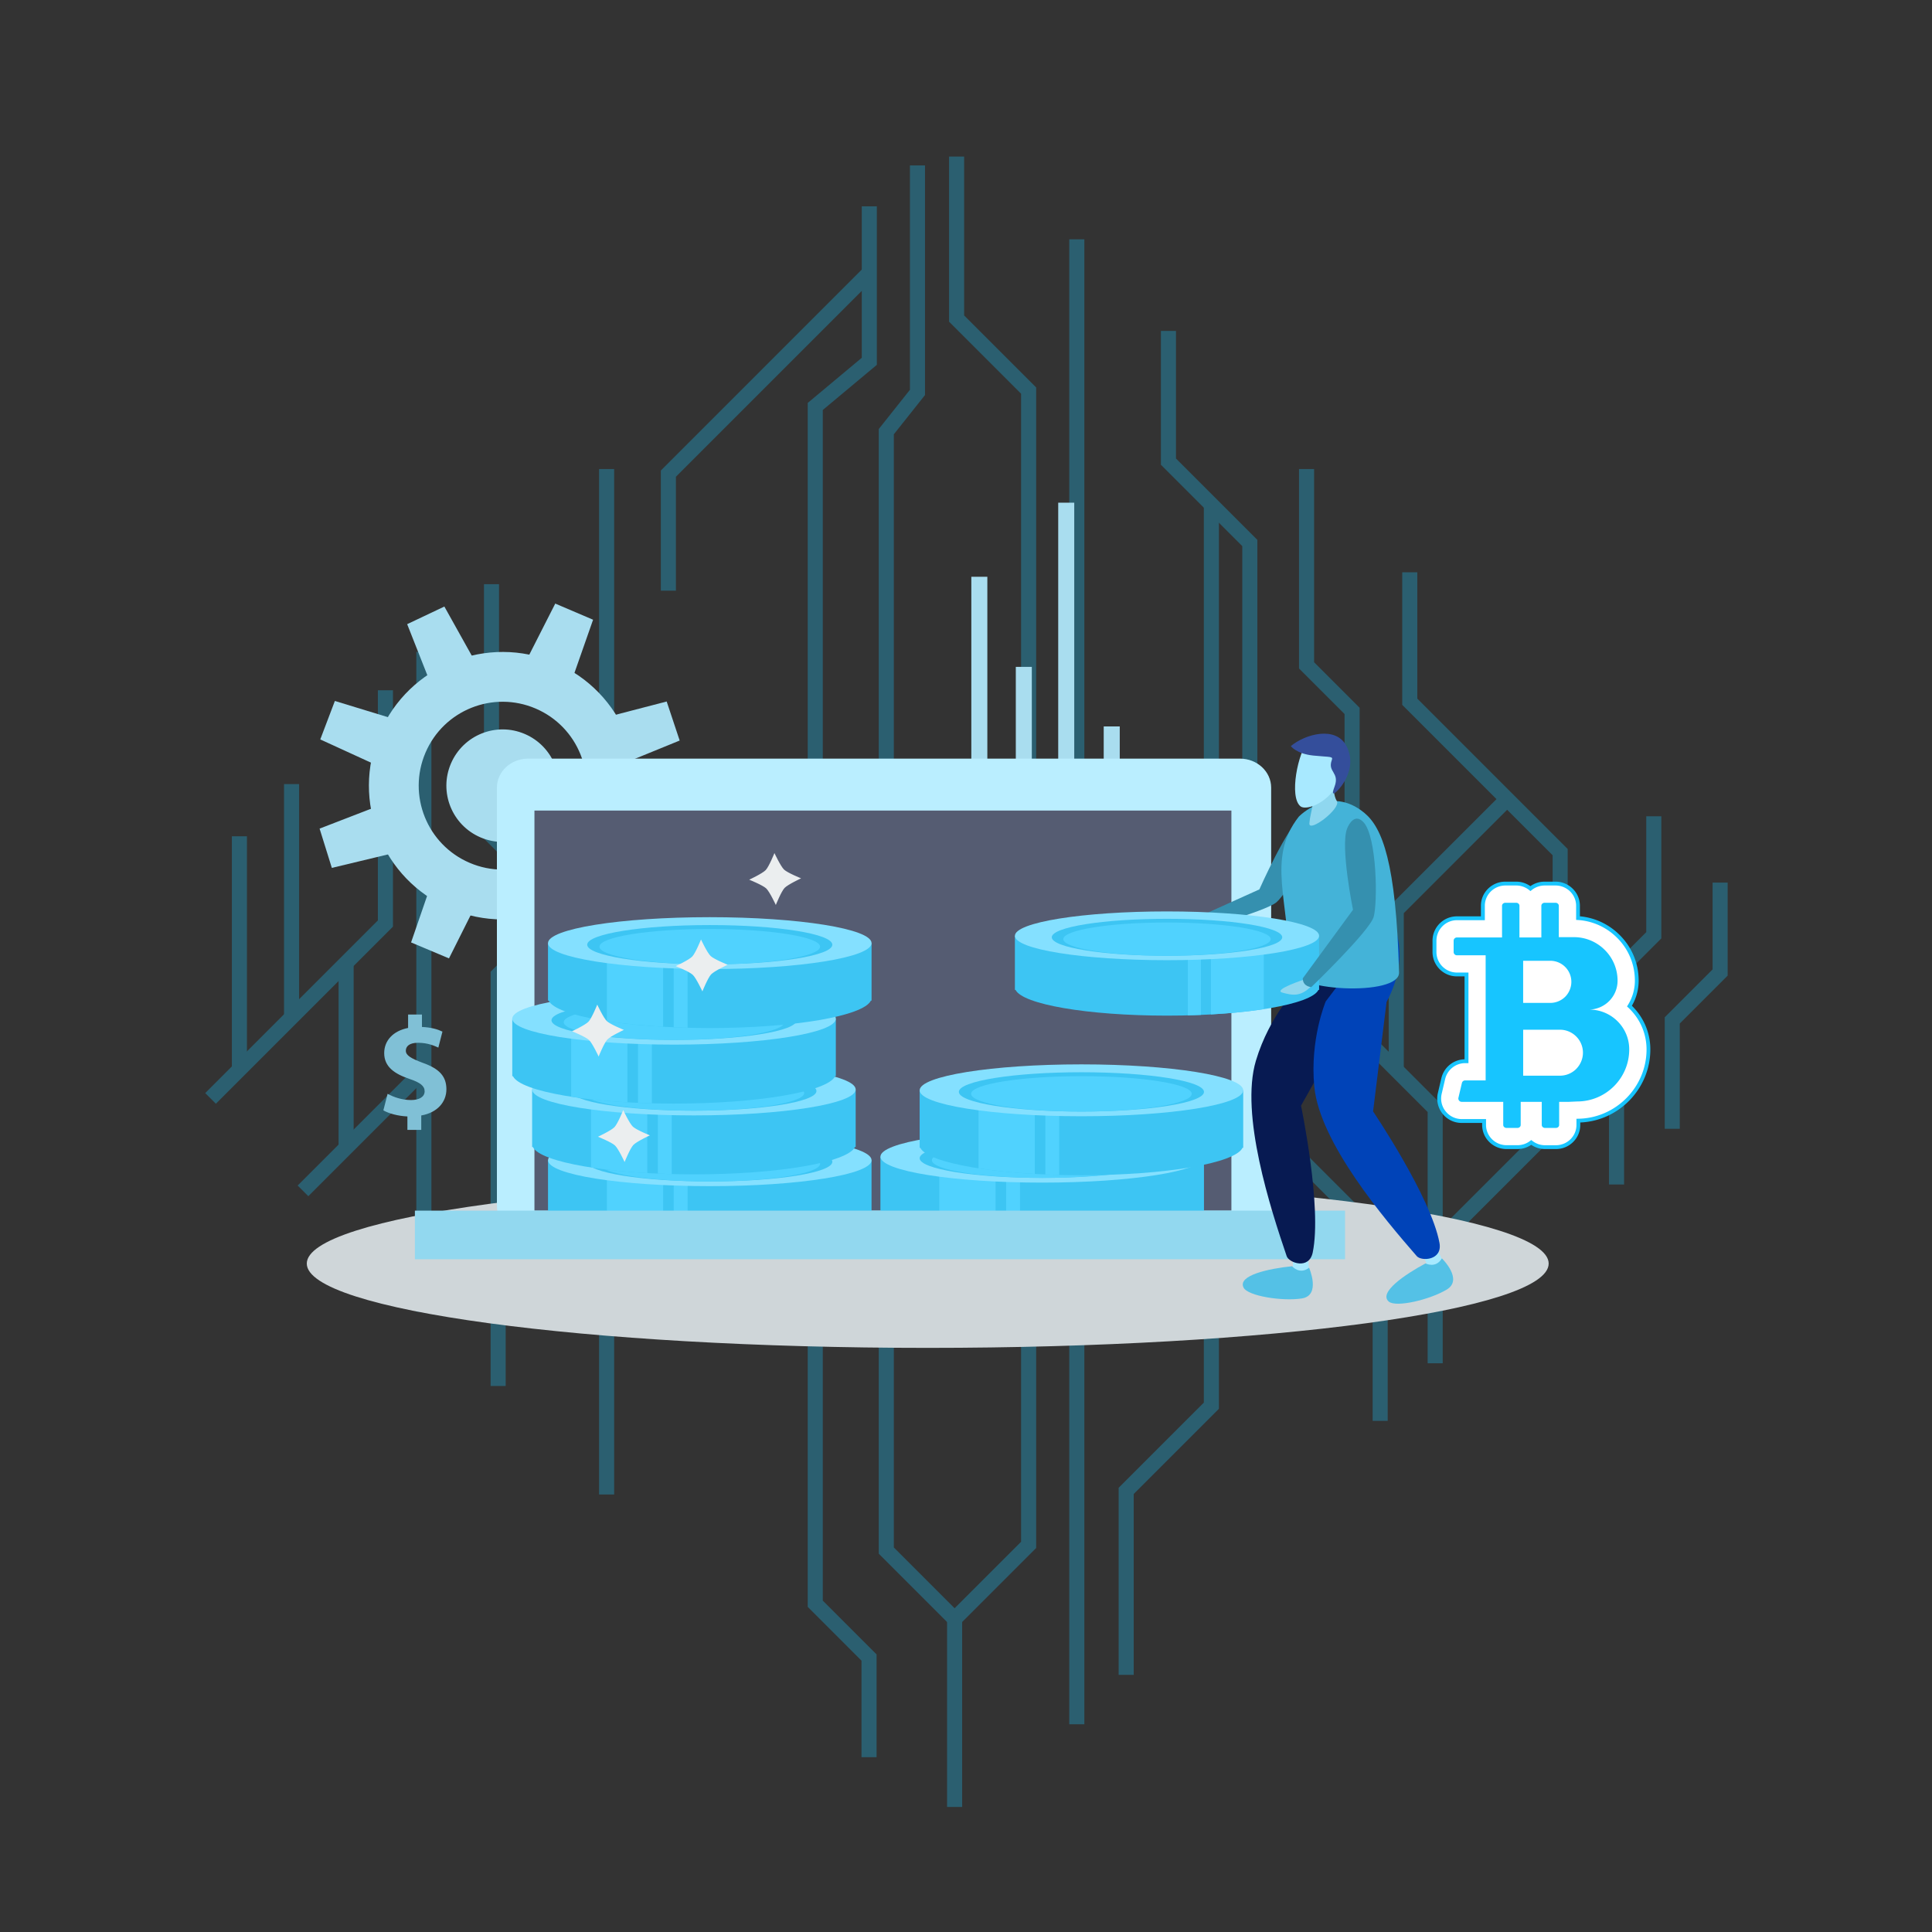<svg xmlns="http://www.w3.org/2000/svg" enable-background="new 0 0 1000 1000" viewBox="0 0 1000 1000" id="BitcoinInvestment"><rect x="0" y="0" width="1000" height="1000" fill="#333333" stroke="none"/><g opacity=".3" fill="#00090c" class="color000000 svgShape"><path fill="#17c5ff" d="M498.01 935.27h-7.81v-98.95l38.31-38.31V203.78l-37.28-37.27V81.05h7.81v82.23l37.28 37.27v600.69l-38.31 38.31zm248.74-229.65h-7.81V575.58L643 479.64V282.68l-42.12-42.12v-69.27h7.81v66.04l42.12 42.12v196.96l95.94 95.94z" class="colorffb817 svgShape"></path><path fill="#17c5ff" d="m745.6 647.01-5.52-5.52 63.55-63.55V442.67l-77.84-77.83V296.2h7.81v65.41l77.83 77.83v141.73z" class="colorffb817 svgShape"></path><path fill="#17c5ff" d="M726.6 553.82h-7.81v-84.41l58.54-58.55 5.52 5.52-56.25 56.26zm83.69-18.49-5.52-5.52 47.32-47.32V422.5h7.81v63.22zM586.81 866.91h-7.8v-96.84l44.09-44.1v-464.8h7.81V729.2l-44.1 44.1z" class="colorffb817 svgShape"></path><path fill="#17c5ff" d="M718.27 735.45h-7.8V642.8l-86.22-86.22 5.52-5.52 88.5 88.51zM453.72 909.51h-7.81v-49.95l-27.84-27.85V208.56l27.98-23.37v-78.38h7.81v82.03l-27.98 23.37v616.27l27.84 27.85z" class="colorffb817 svgShape"></path><path fill="#17c5ff" d="M349.85 305.72h-7.8v-62.18L447.2 138.38l5.52 5.52-102.87 102.87zm-88.11 411.67h-7.8V502.94l57.29-57.3 5.52 5.52-55.01 55.01z" class="colorffb817 svgShape"></path><path fill="#17c5ff" d="M310.08 242.78h7.81v530.76h-7.81zM111.74 571.3l-5.52-5.52 89.37-89.37V357.27h7.81v122.37zm103.75-233.92h7.81v341.57h-7.81z" class="colorffb817 svgShape"></path><path fill="#17c5ff" d="M143.87 581.2h88.48v7.81h-88.48z" transform="rotate(-45.001 188.106 585.11)" class="colorffb817 svgShape"></path><path fill="#17c5ff" d="m289.4 472.99-38.91-38.92V302.38h7.81v128.46l36.62 36.63zm543.42 30.39h7.81V613.1h-7.81zm36.64 80.88h-7.8v-57.73l24.77-24.77v-44.93h7.8v48.16l-24.77 24.77zM147.01 405.85h7.81V526.6h-7.81zm-27 27h7.81v120.97h-7.81zm55.23 65.54h7.81v95.69h-7.81zm528.5 32.57h-7.81V369.57l-23.56-23.56V242.78h7.81v100l23.56 23.56zm-150.29-407.1h7.81v768.61h-7.81zm-62.1 716.84-36.51-36.51V222.07l16.14-20.32V85.63h7.81v118.84l-16.14 20.33v576.16l34.21 34.22z" class="colorffb817 svgShape"></path></g><path fill="#ffffff" d="M799.73 593.76c-2.7 0-5.18-.91-7.15-2.43a11.624 11.624 0 0 1-7.15 2.43h-5.64c-6.41 0-11.63-5.14-11.63-11.47v-2.05h-11.6c-3.58 0-6.91-1.61-9.13-4.42a11.597 11.597 0 0 1-2.2-9.9l1.79-7.63c1.28-5.32 5.94-8.98 11.33-8.98h.69V504.4h-4.95c-6.41 0-11.63-5.22-11.63-11.63v-5.83c0-6.41 5.22-11.63 11.63-11.63h13.43v-6.49c0-6.33 5.23-11.47 11.66-11.47h5.58c2.8 0 5.37.98 7.37 2.61 2.01-1.63 4.58-2.61 7.37-2.61h5.61c6.43 0 11.66 5.14 11.66 11.47v6.4c7.88.49 15.23 3.81 20.88 9.46 6.13 6.09 9.53 14.24 9.53 22.93 0 4.82-1.38 9.34-3.78 13.16.36.33.71.67 1.05 1.02 5.66 5.76 8.77 13.37 8.77 21.42 0 20.11-16.22 36.51-36.27 36.83v2.24c0 6.33-5.21 11.47-11.62 11.47h-5.6z" class="colorffffff svgShape"></path><path fill="#17c5ff" d="M805.34 594.75h-5.61c-2.59 0-5.05-.76-7.16-2.2a12.6 12.6 0 0 1-7.15 2.2h-5.64c-6.96 0-12.62-5.59-12.62-12.46v-1.06h-10.61c-3.89 0-7.5-1.75-9.91-4.8a12.557 12.557 0 0 1-2.38-10.75l1.79-7.63c1.36-5.65 6.27-9.61 12-9.75v-42.93h-3.96c-6.96 0-12.62-5.66-12.62-12.62v-5.83c0-6.96 5.66-12.62 12.62-12.62h12.43v-5.5c0-6.87 5.67-12.46 12.65-12.46h5.58c2.64 0 5.23.83 7.37 2.35 2.14-1.52 4.73-2.35 7.37-2.35h5.61c6.97 0 12.65 5.59 12.65 12.46v5.48c7.75.7 15.04 4.12 20.59 9.68 6.33 6.28 9.82 14.67 9.82 23.63 0 4.58-1.21 9.06-3.51 12.99.17.16.34.33.5.5 5.84 5.95 9.06 13.8 9.06 22.12 0 20.2-16.18 36.96-36.27 37.8v1.28c.01 6.88-5.65 12.47-12.6 12.47zm-12.77-4.68.61.47a10.61 10.61 0 0 0 6.55 2.23h5.61c5.86 0 10.63-4.7 10.63-10.48v-3.22l.98-.02c19.46-.31 35.3-16.39 35.3-35.84 0-7.79-3.01-15.16-8.49-20.73-.33-.34-.67-.67-1.02-.99l-.6-.56.44-.7c2.37-3.79 3.63-8.15 3.63-12.63 0-8.43-3.28-16.32-9.23-22.23-5.44-5.44-12.63-8.7-20.25-9.17l-.93-.06v-7.33c0-5.78-4.78-10.48-10.66-10.48h-5.61c-2.45 0-4.85.85-6.75 2.39l-.62.51-.62-.51c-1.9-1.54-4.3-2.39-6.75-2.39h-5.58c-5.88 0-10.66 4.7-10.66 10.48v7.48h-14.42c-5.86 0-10.63 4.77-10.63 10.64v5.83c0 5.86 4.77 10.63 10.63 10.63h5.94v46.89h-1.69c-4.94 0-9.2 3.38-10.37 8.22l-1.79 7.62a10.58 10.58 0 0 0 2.01 9.06c2.03 2.57 5.07 4.05 8.35 4.05h12.59v3.04c0 5.78 4.77 10.48 10.64 10.48h5.64c2.4 0 4.66-.77 6.55-2.23l.57-.45z" class="colorffb817 svgShape"></path><path fill="#17c5ff" d="M837.38 528.75c-3.66-3.72-8.7-6.05-14.31-6.18v-.03c7.91-.44 14.18-6.93 14.18-14.94 0-6.21-2.52-11.85-6.62-15.91-4.07-4.07-9.71-6.62-15.91-6.62h-7.88v-16.26c0-.85-.79-1.54-1.73-1.54h-5.61c-.95 0-1.7.69-1.7 1.54v16.42h-11.34v-16.42c0-.85-.76-1.54-1.7-1.54h-5.58c-.95 0-1.73.69-1.73 1.54v16.42H754.1c-.95 0-1.7.76-1.7 1.7v5.83c0 .95.76 1.7 1.7 1.7h14.87v64.76h-10.62c-.79 0-1.48.54-1.67 1.32l-1.8 7.66c-.25 1.07.57 2.11 1.67 2.11h21.52v11.97c0 .85.76 1.54 1.7 1.54h5.64c.95 0 1.7-.69 1.7-1.54v-11.97h10.9v11.97c0 .85.76 1.54 1.7 1.54h5.61c.95 0 1.7-.69 1.7-1.54v-11.97h5.07l4.25-.19c14.87 0 26.94-12.07 26.94-26.91.03-5.64-2.24-10.74-5.9-14.46zm-49-31.45h14.05c6.02 0 10.9 4.88 10.9 10.9 0 2.99-1.23 5.74-3.18 7.72-1.99 1.95-4.7 3.18-7.72 3.18h-14.05v-21.8zm27.45 56a11.9 11.9 0 0 1-8.41 3.47h-19.03v-23.79h19.03c6.55 0 11.91 5.33 11.91 11.88 0 3.3-1.36 6.26-3.5 8.44z" class="colorffb817 svgShape"></path><path fill="#a9ddef" d="M502.76 298.52h8.29v224.63h-8.29zm23.02 46.66h8.29v224.63h-8.29zm21.95-85h8.3v224.63h-8.3zm23.55 115.81h8.3v224.64h-8.3zm-283.93-32.96c-35.15-15.02-75.81 1.31-90.83 36.46-15.01 35.15 1.31 75.82 36.47 90.83 35.15 15.01 75.81-1.31 90.83-36.46 15.01-35.16-1.32-75.82-36.47-90.83zm-44.24 103.58c-22.06-9.42-32.31-34.94-22.89-57 9.42-22.06 34.94-32.31 57-22.88 22.06 9.42 32.31 34.94 22.88 57-9.41 22.06-34.94 32.31-56.99 22.88z" class="colora9e8ef svgShape"></path><path fill="#a9ddef" d="M271.6 379.89c-14.79-6.32-31.89.55-38.21 15.34s.55 31.89 15.34 38.21c14.78 6.32 31.89-.55 38.21-15.34 6.32-14.78-.56-31.89-15.34-38.21zm19.5-13.8-25.46-10.87 21.76-42.81 19.58 8.36zm-37.18 87.04-25.51-10.73-15.64 45.4 19.62 8.26zm53.42-51.68-8.74-26.27 46.47-12.09 6.73 20.21zm-7.86 42.34 9.29-26.08 44.07 19.08-7.15 20.07zm-90.06-41.07 9.83-25.88-45.92-14.03-7.56 19.91zm18.96-35 25.02-11.85-23.4-41.93-19.25 9.12zm62.68 77.99-25.24 11.38 22.61 42.37 19.42-8.76zm-80.85-34.13 8.24 26.43-46.69 11.21-6.34-20.33z" class="colora9e8ef svgShape"></path><path fill="#cfd6d9" d="M801.59 654.02c0 24.1-143.9 43.64-321.41 43.64-177.49 0-321.39-19.53-321.39-43.64s143.9-43.64 321.39-43.64c177.51 0 321.41 19.53 321.41 43.64z" class="colord0cfd9 svgShape"></path><path fill="#baeeff" d="M657.94 624.19c0 8.29-7.23 15.01-16.16 15.01H273.36c-8.92 0-16.16-6.72-16.16-15.01V407.68c0-8.29 7.24-15.02 16.16-15.02h368.43c8.92 0 16.16 6.73 16.16 15.02v216.51z" class="colorffe9ba svgShape"></path><path fill="#555c72" d="M276.63 419.56h360.74v207.06H276.63z" class="color725559 svgShape"></path><path fill="#3dc5f3" d="M283.65 600.52v29.77h.35c3.85 7.94 39.7 14.18 83.38 14.18 43.67 0 79.53-6.23 83.37-14.18h.36v-29.77H283.65z" class="colorf3a43d svgShape"></path><path fill="#50d2fe" d="M314.13 601.46v39.44c8.46 1.3 18.32 2.3 29.11 2.91v-42.35h-29.11zm34.58 7.09v35.52c2.37.1 4.77.19 7.2.25v-35.77h-7.2z" class="colorfed150 svgShape"></path><path fill="#84e0ff" d="M451.12 600.52c0 7.41-37.49 13.43-83.73 13.43s-83.73-6.01-83.73-13.43c0-7.41 37.49-13.43 83.73-13.43s83.73 6.02 83.73 13.43z" class="colorffe984 svgShape"></path><path fill="#3dc5f3" d="M430.82 601.34c0 5.61-28.4 10.17-63.44 10.17s-63.43-4.56-63.43-10.17c0-5.62 28.39-10.17 63.43-10.17 35.04-.01 63.44 4.55 63.44 10.17z" class="colorf3a43d svgShape"></path><ellipse cx="367.38" cy="602.35" fill="#50d2fe" rx="57.1" ry="9.16" class="colorfed150 svgShape"></ellipse><path fill="#3dc5f3" d="M275.43 563.9v29.77h.36c3.85 7.94 39.7 14.18 83.38 14.18 43.67 0 79.53-6.23 83.38-14.18h.35V563.9H275.43z" class="colorf3a43d svgShape"></path><path fill="#50d2fe" d="M305.91 564.84v39.44c8.47 1.3 18.33 2.29 29.11 2.9v-42.34h-29.11zm34.59 7.09v35.52c2.36.1 4.76.18 7.19.25v-35.77h-7.19z" class="colorfed150 svgShape"></path><path fill="#84e0ff" d="M442.89 563.9c0 7.41-37.49 13.43-83.73 13.43-46.25 0-83.74-6.02-83.74-13.43 0-7.42 37.49-13.43 83.74-13.43 46.25 0 83.73 6.01 83.73 13.43z" class="colorffe984 svgShape"></path><path fill="#3dc5f3" d="M422.6 564.71c0 5.62-28.4 10.17-63.44 10.17s-63.45-4.55-63.45-10.17c0-5.61 28.4-10.17 63.45-10.17 35.04 0 63.44 4.55 63.44 10.17z" class="colorf3a43d svgShape"></path><path fill="#50d2fe" d="M416.25 565.73c0 5.06-25.55 9.15-57.09 9.15-31.54 0-57.09-4.09-57.09-9.15 0-5.06 25.55-9.16 57.09-9.16 31.54 0 57.09 4.1 57.09 9.16z" class="colorfed150 svgShape"></path><path fill="#3dc5f3" d="M265.15 527.27v29.77h.36c3.84 7.95 39.69 14.18 83.38 14.18 43.68 0 79.53-6.23 83.38-14.18h.36v-29.77H265.15z" class="colorf3a43d svgShape"></path><path fill="#50d2fe" d="M295.63 528.22v39.44c8.46 1.31 18.32 2.3 29.11 2.91v-42.34h-29.11zm34.59 7.09v35.52c2.36.1 4.76.19 7.19.25v-35.77h-7.19z" class="colorfed150 svgShape"></path><path fill="#84e0ff" d="M432.63 527.27c0 7.42-37.5 13.43-83.74 13.43-46.25 0-83.74-6.01-83.74-13.43s37.48-13.43 83.74-13.43c46.24.01 83.74 6.02 83.74 13.43z" class="colorffe984 svgShape"></path><path fill="#3dc5f3" d="M412.32 528.09c0 5.62-28.4 10.18-63.43 10.18-35.04 0-63.44-4.55-63.44-10.18 0-5.62 28.4-10.17 63.44-10.17 35.03-.01 63.43 4.55 63.43 10.17z" class="colorf3a43d svgShape"></path><path fill="#50d2fe" d="M405.98 529.1c0 5.06-25.56 9.16-57.09 9.16-31.54 0-57.1-4.1-57.1-9.16 0-5.05 25.56-9.15 57.1-9.15 31.53 0 57.09 4.1 57.09 9.15z" class="colorfed150 svgShape"></path><path fill="#3dc5f3" d="M283.64 488.16v29.77h.36c3.84 7.95 39.69 14.18 83.38 14.18 43.68 0 79.53-6.23 83.38-14.18h.36v-29.77H283.64z" class="colorf3a43d svgShape"></path><path fill="#50d2fe" d="M314.12 489.1v39.44c8.46 1.3 18.33 2.3 29.11 2.91V489.1h-29.11zm34.59 7.09v35.52c2.37.1 4.76.19 7.19.25v-35.77h-7.19z" class="colorfed150 svgShape"></path><path fill="#84e0ff" d="M451.12 488.16c0 7.41-37.5 13.43-83.74 13.43-46.25 0-83.74-6.01-83.74-13.43s37.48-13.43 83.74-13.43c46.24.01 83.74 6.02 83.74 13.43z" class="colorffe984 svgShape"></path><path fill="#3dc5f3" d="M430.81 488.98c0 5.62-28.4 10.17-63.43 10.17-35.04 0-63.44-4.55-63.44-10.17s28.4-10.17 63.44-10.17c35.03-.01 63.43 4.55 63.43 10.17z" class="colorf3a43d svgShape"></path><path fill="#50d2fe" d="M424.47 489.99c0 5.06-25.56 9.16-57.09 9.16-31.54 0-57.1-4.1-57.1-9.16 0-5.05 25.56-9.15 57.1-9.15 31.53 0 57.09 4.1 57.09 9.15z" class="colorfed150 svgShape"></path><path fill="#3dc5f3" d="M455.7 598.69v29.77h.36c3.84 7.95 39.69 14.18 83.38 14.18 43.68 0 79.52-6.23 83.38-14.18h.36v-29.77H455.7z" class="colorf3a43d svgShape"></path><path fill="#50d2fe" d="M486.18 599.63v39.44c8.47 1.3 18.33 2.3 29.12 2.91v-42.35h-29.12zm34.59 7.09v35.52c2.36.1 4.76.19 7.19.25v-35.77h-7.19z" class="colorfed150 svgShape"></path><path fill="#84e0ff" d="M623.19 598.69c0 7.42-37.5 13.43-83.74 13.43-46.25 0-83.74-6.01-83.74-13.43s37.49-13.43 83.74-13.43c46.23 0 83.74 6.01 83.74 13.43z" class="colorffe984 svgShape"></path><path fill="#3dc5f3" d="M602.88 599.5c0 5.62-28.4 10.17-63.43 10.17-35.04 0-63.44-4.55-63.44-10.17s28.4-10.17 63.44-10.17c35.03 0 63.43 4.55 63.43 10.17z" class="colorf3a43d svgShape"></path><path fill="#50d2fe" d="M596.54 600.52c0 5.06-25.56 9.16-57.09 9.16-31.54 0-57.1-4.1-57.1-9.16 0-5.05 25.56-9.15 57.1-9.15 31.53-.01 57.09 4.09 57.09 9.15z" class="colorfed150 svgShape"></path><path fill="#3dc5f3" d="M476.01 564.34v29.77h.36c3.84 7.95 39.69 14.18 83.38 14.18 43.68 0 79.53-6.23 83.38-14.18h.36v-29.77H476.01z" class="colorf3a43d svgShape"></path><path fill="#50d2fe" d="M506.49 565.29v39.44c8.47 1.3 18.33 2.3 29.12 2.9v-42.34h-29.12zm34.59 7.09v35.52c2.36.1 4.76.19 7.19.25v-35.77h-7.19z" class="colorfed150 svgShape"></path><path fill="#84e0ff" d="M643.49 564.34c0 7.42-37.5 13.43-83.74 13.43-46.25 0-83.74-6.01-83.74-13.43 0-7.41 37.49-13.43 83.74-13.43 46.24.01 83.74 6.02 83.74 13.43z" class="colorffe984 svgShape"></path><path fill="#3dc5f3" d="M623.18 565.16c0 5.62-28.4 10.18-63.44 10.18-35.03 0-63.44-4.55-63.44-10.18 0-5.61 28.4-10.17 63.44-10.17s63.44 4.55 63.44 10.17z" class="colorf3a43d svgShape"></path><path fill="#50d2fe" d="M616.84 566.18c0 5.06-25.56 9.16-57.09 9.16-31.53 0-57.1-4.1-57.1-9.16 0-5.05 25.56-9.15 57.1-9.15 31.53-.01 57.09 4.09 57.09 9.15z" class="colorfed150 svgShape"></path><path fill="#92d8ef" d="M214.75 626.62h481.44v25.17H214.75z" class="colorefcd92 svgShape"></path><path fill="#80c0d6" d="M210.87 584.82v-6.95c-4.9-.22-9.66-1.53-12.44-3.15l2.19-8.56c3.08 1.68 7.4 3.22 12.15 3.22 4.17 0 7.02-1.61 7.02-4.54 0-2.78-2.34-4.53-7.75-6.36-7.83-2.63-13.18-6.29-13.18-13.39 0-6.44 4.54-11.49 12.37-13.03v-6.95h7.17v6.44c4.9.22 8.19 1.24 10.61 2.41l-2.12 8.27c-1.9-.81-5.27-2.49-10.54-2.49-4.76 0-6.29 2.05-6.29 4.1 0 2.41 2.56 3.95 8.78 6.29 8.71 3.08 12.22 7.1 12.22 13.69 0 6.51-4.61 12.07-13.02 13.54v7.46h-7.17z" class="color80d2d6 svgShape"></path><path fill="#a7e9ff" d="m744.06 646.88 3.89 8.31-8.48 1.47-4.47-10.87z" class="colorffd9a7 svgShape"></path><path fill="#54c1e6" d="M737.85 653.94s5.33 2.8 8.46-2.62c0 0 11.22 10.88 2.56 16.13-8.65 5.25-26.35 9.46-30.07 6.22-5.35-4.66 8.38-14.04 19.05-19.73z" class="colore66254 svgShape"></path><path fill="#a7e9ff" d="m677.18 651.22.46 9.16-8.41-1.85-.02-11.76z" class="colorffd9a7 svgShape"></path><path fill="#071a52" d="M719.47 482.37s4.85 21.01-18.18 40.16l-27.88 49.78s10.96 52.34 6.05 75.98c-1.89 9.06-12.28 5.38-13.47 1.91-8.32-24.41-24.22-73.34-15.95-101.13 7.07-23.72 22.22-38.75 22.22-38.75l47.21-27.95z" class="color52456b svgShape"></path><path fill="#54c1e6" d="M668.77 655.4s3.87 4.61 8.81.77c0 0 6.27 14.32-3.73 15.9-9.99 1.58-27.97-1.22-30.19-5.62-3.19-6.34 13.07-9.82 25.11-11.05z" class="colore66254 svgShape"></path><path fill="#0043b8" d="M719.31 474.59s12.44 17.61-1.63 44.06l-6.97 56.62s29.96 44.29 34.36 68.04c1.68 9.1-9.34 9.63-11.74 6.87-16.94-19.44-50.18-58.72-53.03-87.57-2.43-24.63 5.9-44.28 5.9-44.28l33.11-43.74z" class="color675781 svgShape"></path><path fill="#3590af" d="M674.57 421.47c2.36-1.71 7.26-4.27 9.06 2.01 1.79 6.28-17.1 38.62-22.92 43.52-5.82 4.9-44.24 15.32-44.24 15.32s-4.16-.45-1.13-5.49l36.51-16.48s14.57-32.95 22.72-38.88z" class="colorafae35 svgShape"></path><path fill="#44b3d8" d="M706.29 420.83c9.08 7.58 16.35 25.31 17.86 82.55.33 12.59-57.28 9.95-57.04-2.64.64-33.5-11.91-56.25 5.12-78 .01 0 16.06-16.93 34.06-1.91z" class="colord8d844 svgShape"></path><path fill="#8fd7ef" d="M691.96 399.34s-3.51 9.35 0 15.34c2.24 3.81-14.59 16.61-14.23 11.48.47-6.62 3.61-10.67.03-18.11l14.2-8.71z" class="colorefc18f svgShape"></path><path fill="#a8e9ff" d="M677.25 383.47c-5.34 5.55-10.21 29.09-4.08 33.91 2.67 2.09 13.11-.95 19.28-11.48 2.54-4.33 5.54-12.34.9-20.04-2.1-3.49-9.89-8.86-16.1-2.39z" class="colorffd9a8 svgShape"></path><path fill="#344e9b" d="M668.13 386.18s2.86 4 11.69 4.9c8.82.9 10.3.25 9.51 2.38-2.32 6.27 4.25 6.24 1.42 13.72-2.84 7.49 2.81.77 3.59-.36.78-1.14 8.04-10.44 2.51-20.81-5.53-10.38-21.26-6.1-28.72.17z" class="color9b4d34 svgShape"></path><path fill="#3dc5f3" d="M682.77 484.37v27.99h-.34c-3.61 7.47-37.32 13.33-78.39 13.33s-74.77-5.86-78.39-13.33h-.34v-27.99h157.46z" class="colorf3a43d svgShape"></path><path fill="#50d2fe" d="M654.12 485.25v37.08c-7.96 1.23-17.23 2.16-27.37 2.73v-39.81h27.37zm-32.53 6.67v33.39c-2.22.1-4.47.18-6.76.24v-33.63h6.76z" class="colorfed150 svgShape"></path><path fill="#84e0ff" d="M525.31 484.37c0 6.98 35.26 12.62 78.73 12.62 43.48 0 78.73-5.65 78.73-12.62 0-6.97-35.25-12.62-78.73-12.62-43.47-.01-78.73 5.64-78.73 12.62z" class="colorffe984 svgShape"></path><path fill="#3dc5f3" d="M544.4 485.13c0 5.29 26.7 9.57 59.64 9.57s59.64-4.28 59.64-9.57c0-5.28-26.7-9.56-59.64-9.56-32.93 0-59.64 4.28-59.64 9.56z" class="colorf3a43d svgShape"></path><path fill="#50d2fe" d="M550.36 486.09c0 4.76 24.03 8.61 53.68 8.61s53.68-3.86 53.68-8.61-24.03-8.6-53.68-8.6c-29.64-.01-53.68 3.84-53.68 8.6z" class="colorfed150 svgShape"></path><path fill="#8fd7ef" d="M674.98 507.01s-16.39 5.36-11.19 6.78c5.19 1.41 9.65 2.39 15.42-3.89l-4.23-2.89z" class="colorefc18f svgShape"></path><path fill="#3590af" d="M697.19 429.04c1-2.74 4.26-8.23 8.63-3.38 6.93 7.71 7.29 41.6 5.19 48.91-2.1 7.31-32.28 36.35-32.28 36.35s-4.42-.18-4.42-4.54l26-35.48c0 .01-6.59-32.4-3.12-41.86z" class="colorafae35 svgShape"></path><path fill="#ebeeef" d="M358.32 495.08c1.71-1.8 4.52-8.81 4.52-8.81s3.18 6.85 4.98 8.56c1.8 1.7 8.82 4.52 8.82 4.52s-6.86 3.18-8.56 4.98c-1.7 1.8-4.52 8.81-4.52 8.81s-3.18-6.85-4.98-8.56c-1.79-1.7-8.81-4.52-8.81-4.52s6.84-3.18 8.55-4.98zm38.01-44.73c1.7-1.8 4.52-8.81 4.52-8.81s3.19 6.85 4.98 8.56c1.8 1.7 8.81 4.52 8.81 4.52s-6.85 3.19-8.55 4.98c-1.71 1.8-4.52 8.81-4.52 8.81s-3.18-6.85-4.98-8.56c-1.8-1.71-8.81-4.52-8.81-4.52s6.85-3.19 8.55-4.98zm-91.71 78.45c1.7-1.8 4.52-8.81 4.52-8.81s3.18 6.85 4.98 8.56c1.8 1.7 8.81 4.52 8.81 4.52s-6.85 3.18-8.56 4.98c-1.7 1.8-4.52 8.81-4.52 8.81s-3.18-6.85-4.98-8.56c-1.79-1.7-8.81-4.52-8.81-4.52s6.86-3.19 8.56-4.98zm13.44 54.59c1.71-1.8 4.52-8.81 4.52-8.81s3.19 6.85 4.98 8.56c1.8 1.7 8.81 4.52 8.81 4.52s-6.86 3.18-8.56 4.98c-1.7 1.8-4.52 8.81-4.52 8.81s-3.18-6.85-4.98-8.56c-1.8-1.7-8.81-4.52-8.81-4.52s6.85-3.19 8.56-4.98z" class="colorf7f7fc svgShape"></path></svg>